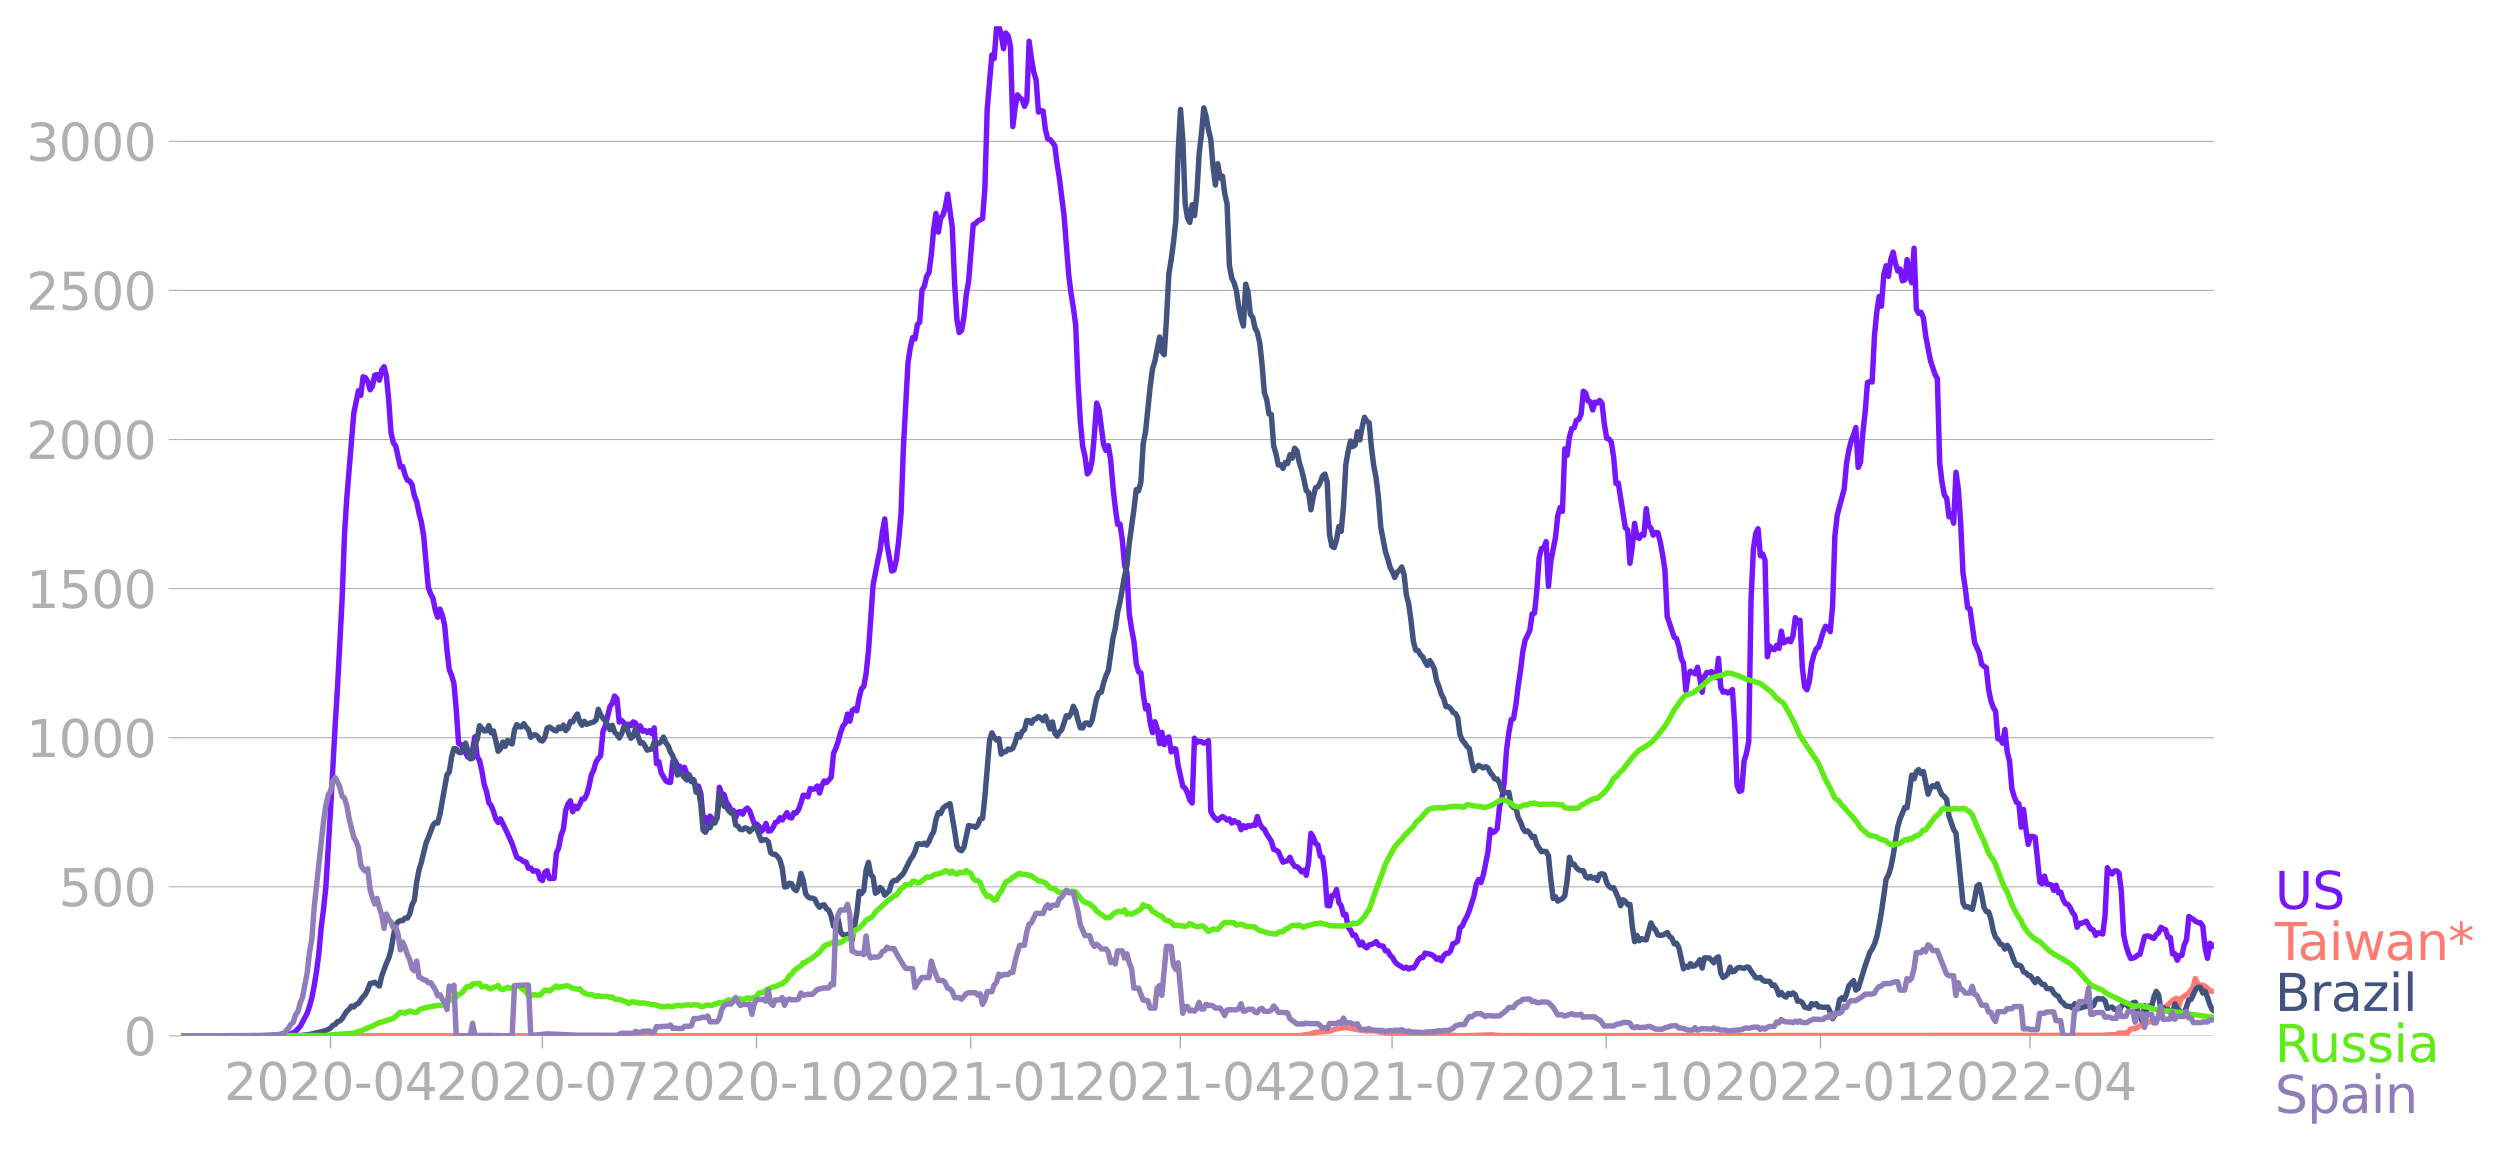 <svg xmlns:xlink="http://www.w3.org/1999/xlink" width="915.175" height="420.896" viewBox="0 0 686.381 315.672" xmlns="http://www.w3.org/2000/svg"><defs><style>*{stroke-linejoin:round;stroke-linecap:butt}</style></defs><g id="figure_1"><path d="M0 315.672h686.38V0H0v315.672z" style="fill:none" id="patch_1"/><g id="axes_1"><path d="M49.83 284.4h558V7.2h-558v277.2z" style="fill:none" id="patch_2"/><g id="matplotlib.axis_1"><g id="xtick_1"><g id="line2d_1"><defs><path id="mbae0cec634" d="M0 0v3.5" style="stroke:#b0b0b0;stroke-width:.4"/></defs><use xlink:href="#mbae0cec634" x="90.737" y="284.4" style="fill:#b0b0b0;stroke:#b0b0b0;stroke-width:.4"/></g><g style="fill:#b0b0b0" transform="matrix(.14 0 0 -.14 61.49 302.038)" id="text_1"><defs><path id="DejaVuSans-32" d="M1228 531h2203V0H469v531q359 372 979 998 621 627 780 809 303 340 423 576 121 236 121 464 0 372-261 606-261 235-680 235-297 0-627-103-329-103-704-313v638q381 153 712 231 332 78 607 78 725 0 1156-363 431-362 431-968 0-288-108-546-107-257-392-607-78-91-497-524-418-433-1181-1211z" transform="scale(.016)"/><path id="DejaVuSans-30" d="M2034 4250q-487 0-733-480-245-479-245-1442 0-959 245-1439 246-480 733-480 491 0 736 480 246 480 246 1439 0 963-246 1442-245 480-736 480zm0 500q785 0 1199-621 414-620 414-1801 0-1178-414-1799Q2819-91 2034-91q-784 0-1198 620-414 621-414 1799 0 1181 414 1801 414 621 1198 621z" transform="scale(.016)"/><path id="DejaVuSans-2d" d="M313 2009h1684v-512H313v512z" transform="scale(.016)"/><path id="DejaVuSans-34" d="M2419 4116 825 1625h1594v2491zm-166 550h794V1625h666v-525h-666V0h-628v1100H313v609l1940 2957z" transform="scale(.016)"/></defs><use xlink:href="#DejaVuSans-32"/><use xlink:href="#DejaVuSans-30" x="63.623"/><use xlink:href="#DejaVuSans-32" x="127.246"/><use xlink:href="#DejaVuSans-30" x="190.869"/><use xlink:href="#DejaVuSans-2d" x="254.492"/><use xlink:href="#DejaVuSans-30" x="290.576"/><use xlink:href="#DejaVuSans-34" x="354.199"/></g></g><g id="xtick_2"><use xlink:href="#mbae0cec634" x="148.902" y="284.4" style="fill:#b0b0b0;stroke:#b0b0b0;stroke-width:.4" id="line2d_2"/><g style="fill:#b0b0b0" transform="matrix(.14 0 0 -.14 119.654 302.038)" id="text_2"><defs><path id="DejaVuSans-37" d="M525 4666h3000v-269L1831 0h-659l1594 4134H525v532z" transform="scale(.016)"/></defs><use xlink:href="#DejaVuSans-32"/><use xlink:href="#DejaVuSans-30" x="63.623"/><use xlink:href="#DejaVuSans-32" x="127.246"/><use xlink:href="#DejaVuSans-30" x="190.869"/><use xlink:href="#DejaVuSans-2d" x="254.492"/><use xlink:href="#DejaVuSans-30" x="290.576"/><use xlink:href="#DejaVuSans-37" x="354.199"/></g></g><g id="xtick_3"><use xlink:href="#mbae0cec634" x="207.706" y="284.4" style="fill:#b0b0b0;stroke:#b0b0b0;stroke-width:.4" id="line2d_3"/><g style="fill:#b0b0b0" transform="matrix(.14 0 0 -.14 178.458 302.038)" id="text_3"><defs><path id="DejaVuSans-31" d="M794 531h1031v3560L703 3866v575l1116 225h631V531h1031V0H794v531z" transform="scale(.016)"/></defs><use xlink:href="#DejaVuSans-32"/><use xlink:href="#DejaVuSans-30" x="63.623"/><use xlink:href="#DejaVuSans-32" x="127.246"/><use xlink:href="#DejaVuSans-30" x="190.869"/><use xlink:href="#DejaVuSans-2d" x="254.492"/><use xlink:href="#DejaVuSans-31" x="290.576"/><use xlink:href="#DejaVuSans-30" x="354.199"/></g></g><g id="xtick_4"><use xlink:href="#mbae0cec634" x="266.51" y="284.4" style="fill:#b0b0b0;stroke:#b0b0b0;stroke-width:.4" id="line2d_4"/><g style="fill:#b0b0b0" transform="matrix(.14 0 0 -.14 237.262 302.038)" id="text_4"><use xlink:href="#DejaVuSans-32"/><use xlink:href="#DejaVuSans-30" x="63.623"/><use xlink:href="#DejaVuSans-32" x="127.246"/><use xlink:href="#DejaVuSans-31" x="190.869"/><use xlink:href="#DejaVuSans-2d" x="254.492"/><use xlink:href="#DejaVuSans-30" x="290.576"/><use xlink:href="#DejaVuSans-31" x="354.199"/></g></g><g id="xtick_5"><use xlink:href="#mbae0cec634" x="324.036" y="284.4" style="fill:#b0b0b0;stroke:#b0b0b0;stroke-width:.4" id="line2d_5"/><g style="fill:#b0b0b0" transform="matrix(.14 0 0 -.14 294.788 302.038)" id="text_5"><use xlink:href="#DejaVuSans-32"/><use xlink:href="#DejaVuSans-30" x="63.623"/><use xlink:href="#DejaVuSans-32" x="127.246"/><use xlink:href="#DejaVuSans-31" x="190.869"/><use xlink:href="#DejaVuSans-2d" x="254.492"/><use xlink:href="#DejaVuSans-30" x="290.576"/><use xlink:href="#DejaVuSans-34" x="354.199"/></g></g><g id="xtick_6"><use xlink:href="#mbae0cec634" x="382.201" y="284.4" style="fill:#b0b0b0;stroke:#b0b0b0;stroke-width:.4" id="line2d_6"/><g style="fill:#b0b0b0" transform="matrix(.14 0 0 -.14 352.953 302.038)" id="text_6"><use xlink:href="#DejaVuSans-32"/><use xlink:href="#DejaVuSans-30" x="63.623"/><use xlink:href="#DejaVuSans-32" x="127.246"/><use xlink:href="#DejaVuSans-31" x="190.869"/><use xlink:href="#DejaVuSans-2d" x="254.492"/><use xlink:href="#DejaVuSans-30" x="290.576"/><use xlink:href="#DejaVuSans-37" x="354.199"/></g></g><g id="xtick_7"><use xlink:href="#mbae0cec634" x="441.005" y="284.4" style="fill:#b0b0b0;stroke:#b0b0b0;stroke-width:.4" id="line2d_7"/><g style="fill:#b0b0b0" transform="matrix(.14 0 0 -.14 411.757 302.038)" id="text_7"><use xlink:href="#DejaVuSans-32"/><use xlink:href="#DejaVuSans-30" x="63.623"/><use xlink:href="#DejaVuSans-32" x="127.246"/><use xlink:href="#DejaVuSans-31" x="190.869"/><use xlink:href="#DejaVuSans-2d" x="254.492"/><use xlink:href="#DejaVuSans-31" x="290.576"/><use xlink:href="#DejaVuSans-30" x="354.199"/></g></g><g id="xtick_8"><use xlink:href="#mbae0cec634" x="499.809" y="284.4" style="fill:#b0b0b0;stroke:#b0b0b0;stroke-width:.4" id="line2d_8"/><g style="fill:#b0b0b0" transform="matrix(.14 0 0 -.14 470.561 302.038)" id="text_8"><use xlink:href="#DejaVuSans-32"/><use xlink:href="#DejaVuSans-30" x="63.623"/><use xlink:href="#DejaVuSans-32" x="127.246"/><use xlink:href="#DejaVuSans-32" x="190.869"/><use xlink:href="#DejaVuSans-2d" x="254.492"/><use xlink:href="#DejaVuSans-30" x="290.576"/><use xlink:href="#DejaVuSans-31" x="354.199"/></g></g><g id="xtick_9"><use xlink:href="#mbae0cec634" x="557.335" y="284.4" style="fill:#b0b0b0;stroke:#b0b0b0;stroke-width:.4" id="line2d_9"/><g style="fill:#b0b0b0" transform="matrix(.14 0 0 -.14 528.087 302.038)" id="text_9"><use xlink:href="#DejaVuSans-32"/><use xlink:href="#DejaVuSans-30" x="63.623"/><use xlink:href="#DejaVuSans-32" x="127.246"/><use xlink:href="#DejaVuSans-32" x="190.869"/><use xlink:href="#DejaVuSans-2d" x="254.492"/><use xlink:href="#DejaVuSans-30" x="290.576"/><use xlink:href="#DejaVuSans-34" x="354.199"/></g></g></g><g id="matplotlib.axis_2"><g id="ytick_1"><path d="M49.83 284.4h558" clip-path="url(#p9e29c22e43)" style="fill:none;stroke:#b0b0b0;stroke-width:.3;stroke-linecap:square" id="line2d_10"/><g id="line2d_11"><defs><path id="m7b1a032279" d="M0 0h-3.5" style="stroke:#b0b0b0;stroke-width:.3"/></defs><use xlink:href="#m7b1a032279" x="49.83" y="284.4" style="fill:#b0b0b0;stroke:#b0b0b0;stroke-width:.3"/></g><use xlink:href="#DejaVuSans-30" style="fill:#b0b0b0" transform="matrix(.14 0 0 -.14 33.922 289.719)" id="text_10"/></g><g id="ytick_2"><path d="M49.83 243.468h558" clip-path="url(#p9e29c22e43)" style="fill:none;stroke:#b0b0b0;stroke-width:.3;stroke-linecap:square" id="line2d_12"/><use xlink:href="#m7b1a032279" x="49.83" y="243.468" style="fill:#b0b0b0;stroke:#b0b0b0;stroke-width:.3" id="line2d_13"/><g style="fill:#b0b0b0" transform="matrix(.14 0 0 -.14 16.108 248.787)" id="text_11"><defs><path id="DejaVuSans-35" d="M691 4666h2478v-532H1269V2991q137 47 274 70 138 23 276 23 781 0 1237-428 457-428 457-1159 0-753-469-1171Q2575-91 1722-91q-294 0-599 50Q819 9 494 109v635q281-153 581-228t634-75q541 0 856 284 316 284 316 772 0 487-316 771-315 285-856 285-253 0-505-56-251-56-513-175v2344z" transform="scale(.016)"/></defs><use xlink:href="#DejaVuSans-35"/><use xlink:href="#DejaVuSans-30" x="63.623"/><use xlink:href="#DejaVuSans-30" x="127.246"/></g></g><g id="ytick_3"><path d="M49.83 202.537h558" clip-path="url(#p9e29c22e43)" style="fill:none;stroke:#b0b0b0;stroke-width:.3;stroke-linecap:square" id="line2d_14"/><use xlink:href="#m7b1a032279" x="49.83" y="202.537" style="fill:#b0b0b0;stroke:#b0b0b0;stroke-width:.3" id="line2d_15"/><g style="fill:#b0b0b0" transform="matrix(.14 0 0 -.14 7.2 207.856)" id="text_12"><use xlink:href="#DejaVuSans-31"/><use xlink:href="#DejaVuSans-30" x="63.623"/><use xlink:href="#DejaVuSans-30" x="127.246"/><use xlink:href="#DejaVuSans-30" x="190.869"/></g></g><g id="ytick_4"><path d="M49.83 161.605h558" clip-path="url(#p9e29c22e43)" style="fill:none;stroke:#b0b0b0;stroke-width:.3;stroke-linecap:square" id="line2d_16"/><use xlink:href="#m7b1a032279" x="49.83" y="161.605" style="fill:#b0b0b0;stroke:#b0b0b0;stroke-width:.3" id="line2d_17"/><g style="fill:#b0b0b0" transform="matrix(.14 0 0 -.14 7.2 166.924)" id="text_13"><use xlink:href="#DejaVuSans-31"/><use xlink:href="#DejaVuSans-35" x="63.623"/><use xlink:href="#DejaVuSans-30" x="127.246"/><use xlink:href="#DejaVuSans-30" x="190.869"/></g></g><g id="ytick_5"><path d="M49.83 120.674h558" clip-path="url(#p9e29c22e43)" style="fill:none;stroke:#b0b0b0;stroke-width:.3;stroke-linecap:square" id="line2d_18"/><use xlink:href="#m7b1a032279" x="49.83" y="120.674" style="fill:#b0b0b0;stroke:#b0b0b0;stroke-width:.3" id="line2d_19"/><g style="fill:#b0b0b0" transform="matrix(.14 0 0 -.14 7.2 125.993)" id="text_14"><use xlink:href="#DejaVuSans-32"/><use xlink:href="#DejaVuSans-30" x="63.623"/><use xlink:href="#DejaVuSans-30" x="127.246"/><use xlink:href="#DejaVuSans-30" x="190.869"/></g></g><g id="ytick_6"><path d="M49.83 79.742h558" clip-path="url(#p9e29c22e43)" style="fill:none;stroke:#b0b0b0;stroke-width:.3;stroke-linecap:square" id="line2d_20"/><use xlink:href="#m7b1a032279" x="49.83" y="79.742" style="fill:#b0b0b0;stroke:#b0b0b0;stroke-width:.3" id="line2d_21"/><g style="fill:#b0b0b0" transform="matrix(.14 0 0 -.14 7.2 85.061)" id="text_15"><use xlink:href="#DejaVuSans-32"/><use xlink:href="#DejaVuSans-35" x="63.623"/><use xlink:href="#DejaVuSans-30" x="127.246"/><use xlink:href="#DejaVuSans-30" x="190.869"/></g></g><g id="ytick_7"><path d="M49.83 38.81h558" clip-path="url(#p9e29c22e43)" style="fill:none;stroke:#b0b0b0;stroke-width:.3;stroke-linecap:square" id="line2d_22"/><use xlink:href="#m7b1a032279" x="49.83" y="38.811" style="fill:#b0b0b0;stroke:#b0b0b0;stroke-width:.3" id="line2d_23"/><g style="fill:#b0b0b0" transform="matrix(.14 0 0 -.14 7.2 44.13)" id="text_16"><defs><path id="DejaVuSans-33" d="M2597 2516q453-97 707-404 255-306 255-756 0-690-475-1069Q2609-91 1734-91q-293 0-604 58T488 141v609q262-153 574-231 313-78 654-78 593 0 904 234t311 681q0 413-289 645-289 233-804 233h-544v519h569q465 0 712 186t247 536q0 359-255 551-254 193-729 193-260 0-557-57-297-56-653-174v562q360 100 674 150t592 50q719 0 1137-327 419-326 419-882 0-388-222-655t-631-370z" transform="scale(.016)"/></defs><use xlink:href="#DejaVuSans-33"/><use xlink:href="#DejaVuSans-30" x="63.623"/><use xlink:href="#DejaVuSans-30" x="127.246"/><use xlink:href="#DejaVuSans-30" x="190.869"/></g></g></g><path d="m49.83 284.4 22.371-.082 3.196-.152 1.278-.012 1.279-.117 1.917-.21 1.279-.667 1.278-1.368 1.917-3.625.64-1.871.639-2.41.639-3.192.64-4.035.638-4.865.64-7.134.639-4.993.639-6.082 1.278-21.038 1.279-23.355.639-10.385 1.278-24.453.64-17.507.638-10.093 1.918-23.296 1.278-6.186.64 1.263.639-5.076.639.246.639 1.029.64 2.28.638-.97.64-3.04.639-.165.639 1.544.64-2.772.638-.923.64 2.514.639 6.713.639 8.923.639 2.76.64.83 1.277 5.8.64-.151.639 2.28.639 1.485.64.258.638.912.64 3.122.639 1.58.639 3.145.64 2.432.638 3.79 1.279 14.209.639 1.766.639 1.204.64 3.228.638 1.976.64-2.222.639 1.65.639 2.724.639 6.806.64 5.438.638 1.544.64 2.222.639 7.25.639 9.205.639.327 1.918 3.45.639.21.639-2.058.64-3.719.638 5.427.64 1.11.639 2.82.639 3.73.639 1.941.64 3.076.638.772.64 1.637.639 2.07.639.935.639-.982 1.918 3.976 1.278 2.819 1.278 3.765 1.279.655.639.55.639.07.64 1.72.638-.07.64.865.639-.082.639.105.639 2.105.64.456.638-2.222.64-.491.639 2.152 1.278-.035.64-6.959.638-1.45.64-3.426.639-1.708.639-5.099.64-1.824.638-.83.64 3.005.639-1.532.639.69.639-1.111.64-1.532.638-.035.64-1.205.639-2.21.639-3.193.639-1.286.64-2.234.638-.982.64-.748.639-6.643.639-1.59 1.278-5.24.64-.924.639-1.988.639.725.639 6.409.64-.421.638.608.64 1.696.639-1.322.639.421.639-1.017.64.304.638 2.105.64-1.333.639 1.473.639-.21.64.538.638-.491.64.83.639-1.579.639 9.8.639-.514.64 3.064 1.277 2.187.64.362.639.047.639-5.707.64-.292.638 1.555.64.012.639 1.029.639-.702.639 1.684.64 1.263.638.97.64-.303.639 1.918.639-.386.64 1.965.638 7.005.64-.363.639 1.778.639-2.152 1.278 1.625.64-1.122.638-8.42.64 1.824.639.152.639 2.117.64.889.638 1.227.64.164.639 1.942.639-1.497.64-.152.638.713.64-1.228.639-.433.639.772 1.278 3.544.64.058.638.573.64 1.439.639-.679.639-1.485.64 2.093.638-.116.64-.82.639-1.438.639-.198.639-1.111.64.631 1.278-2 .639 1.252.639.198.64-1.438.638.059.64-.936.639-1.79.639-2.163.639.105.64.363.638-2.28.64.198.639-.128.639-.76.639 1.93.64-2.13.638-1.192.64.432 1.278-1.438.64-6.56.638-1.427.64-1.895.639-2.374.639-1.778.639-.76.64-2.56.638 1.952.64-2.912.639-.491.639.538.639-3.555.64-2.48.638-.655.64-3.555.639-6.104 1.278-18.186 1.278-6.619.64-3.017.639-4.994.639-3.485.64 7.134 1.277 7.157.64-.28.639-2.877.639-5.345.64-7.344.638-17.928 1.279-23.53.639-4.187.639-2.631.64.386.638-3.918.64-.666.639-8.853.639-.983.64-2.818.638-.97.64-4.913.639-6.934.639-4.386.639 5.122.64-3.789.638-.889.64-2.163.639-3.579 1.278 9.11.64 15.46.638 9.93.64 3.496.639-.573.639-3.683.64-6.093.638-3.731 1.279-15.577.639-.27.639-.724 1.278-.62.64-8.303.639-21.835 1.278-14.805.64.994.638-8.373.64-.515.639 2.292.639 3.871.639-4.292.64.795.638 2.96.64 21.927.639-5.333.639-3.368.64.807.638.48.64 1.87.639-1.426.639-16.431.639 4.865.64 3.613.638 2.082.64 8.865.639-.398.639.129.639 5.098.64 2.55.638.164 1.279 1.625.639 5.04.64 3.977 1.277 10.28 1.279 16.243.639 5.134.64 3.883.638 4.853.64 15.94.639 10.479.639 6.783.639 2.783.64 4.783.638-.76.64-2.853.639-7.029.639-8.818.64 1.825 1.277 9.636.64 1.567.639-1.333.639 3.812.64 7.579.638 5.683.64 4.538.639-.094.639 4.339.639 7.005.64 1.977.638 11.437.64 4.105.639 3.356.639 6.152.639 2.198.64.316.638 5.847.64 4.023.639-.924.639 4.83.64 2.608.638-2.982.64 2 .639 3.988.639-3.064.639 3.368.64-1.66.638-.445.64 4.093.639-.936.639.176.639 4.572 1.278 5.66.64.492.639 1.286.639 2 .64.784.638-17.788.64 1.205.639-.386.639.128.639.41.64-.234.638-.456.64 19.448.639 1.17.639.783.639.514.64-.654.638-.41.64.363.639.585.639-.316.639 1.134.64-.643.638.456.64.117.639 1.895.639-1.088.64.561.638-.584.64.152.639-.304.639.081.639-2.409.64 1.907.638 1.064.64.526.639 1.275 1.278 1.988.64 2.222.638.234.64.409 1.278 2.889.64-.246.638-.117.64-.97.639 1.473.639.982.639.106.64.526.638.9.64-.456.639 1.404.639-3.66.639-7.836.64 1.04.638 1.72.64.42.639 3.076.639.316.64 4.865.638 8.338.64.13.639-2.854.639-.082.639-1.567.64 3.578.638.866.64 2.56.639-.198.639 3.602.639.725.64 1.45.638-.117 1.279 2.772.639-.795.639 1.192.64.375.638-.807.64-.129.639-.269.639-.503.64.912.638.281.64.024.639 1.31.639.034.639 1.182.64.608.638 1.122.64.69 1.917 1.146.64-.28.638.503.64-.363.639.059.639-.83.64-1.264.638-.713.64-.012.639-1.251 1.278.269.64.234.638.42.64.784.639-.374.639.772.639-1.345.64-.667.638-.035.64-.736.639-1.883.639-.222.639-.538.64-3.65.638-.455.64-1.497.639-1.146.639-1.614 1.278-3.976.64-3.275.639-1.24.639.82.639-2.024 1.278-6.327.64-6.222.639.854.639-.292.639-.842.64-6.046.638-2.082.64-4.596.639-8.818.639-4.818.64-3.544.638-.257.64-3.719.639-5.227.639-4.292.639-5.263.64-3.064 1.277-2.631.64-4.573.639-.21.639-6.093.64-9.122.638-2.526.64-.117.639-1.766.639 12.268.64-6.807 1.277-6.514.64-6.08.639-2.223.639 1.03.64-17.157.638 1.778.64-4.994.639-2.327.639-.21.639-2.047.64-.27.638-1.344.64-6.397.639.514.639 2.176.639.198.64 2.257.638-2.151.64.245.639-.713.639.795.64 5.707.638 3.883.64.187.639.9.639 4.117.639 7.204.64-.082 1.917 12.244.639.573.639 9.17.64-4.492.638-6.455.64 3.742.639.386.639-1.1.64.211.638-7.262.64 4.666.639.655.639 1.93.639-.737.64.07.638 2.503.64 3.496.639 4.14.639 12.853 1.917 5.742.64.374.639 2.129.639 3.216.639 1.426.64 7.485.638-4.304.64-1.029 1.278.702.64-1.79.638 3.135.64 3.719.639-4.292.639-1.158.639.105.64-.304.638 1.474.64.163.639-5.262.639 7.952.639 1.31.64-.21.638.432.64-.374.639-.561.639 9.928.64 16.432.638 1.602.64-.293.639-7.999.639-2.14.639-3.204.64-39.06.638-13.765.64-4.292.639-1.357.639 7.403.639-.491.64 1.742.638 26.489.64-2.947.639.83.639.175.64-1.216.638.854.64-4.725.639 3.204.639-.339.639-.62.64.644.638-1.59.64-5.006.639 1.59.639-.9.639 12.91.64 5.392.638.795.64-2.198.639-4.959.639-2.467.639-1.626.64-.456 1.278-4.257.639-1.462.639.28.64 1.182.638-6.911.64-19.355.639-5.707 1.917-7.216.64-7.04.638-3.59.64-2.562.639-1.613.639-2.035.64 10.934.638-1.415.64-8.116.639-5.613.639-8.14.64-.28.638.128.64-12.712.639-6.56.639-4.2.639 2.655.64-8.7.638-2.386.64 2.9.639-4.631.639-2.011.639 3.017.64 2.152.638-.515.64 3.216.639-.257.639-5.579.639 4.585.64 1.766.638-9.461.64 16.758.639 1.123.639-.304.64 1.508.638 4.994 1.279 6.654 1.278 3.906.64 1.135.638 23.097.64 5.391.639 3.485.639.83.639 5.134.64-.807.638 2.573.64-13.963.639 4.55.639 9.168.64 13.87.638 4.28.64 5.321.639.292 1.278 9.263 1.278 2.83.64 3.099.639.585.639.362.639 5.918.64 3.24.638 1.742.64 1.099.639 7.566h.639l.64 1.193.638-3.742.64 6.14.639 2.526.639 7.555.639 2.198.64 1.52.638.421.64 6.433.639-4.877.639 5.391.639 4.21.64-2.187.638-.011.64.269 1.278 12.29.639.469.64-2.129.638 2.164 1.279.257.639 1.509.64-1.427.638 2.081.64-.163.639 2.035.639 1.11.639.2.64.841.638 1.369.64.807.639 3.274.639-1.087.639-.012 1.278-.561.64 1.286.639.889.639.234.64 1.473.638-.702.64.094.639.234.639-4.888.639-13.31.64 1.112.638.608.64-.819.639-.035.639.585.639 5.076.64 11.917.638 2.947.64 2.023.639 1.473.639-.082.639-.269.64-.526.638-.234 1.279-4.865.639-.175.64.047.638.397.64.222.639-1.087.639-.445.639-1.508.64.456.638.21.64 2.105h.639l.639 4.526.639-.07.64 1.813.638-1.275.64-.058.639-2.866.639-1.438.64-6.374.638.48.64.327.639.573.639.281.639.082.64.994.638 6.023.64 2.713.639-4.128.639.912.639-.491h0" clip-path="url(#p9e29c22e43)" style="fill:none;stroke:#7516fd;stroke-width:1.5;stroke-linecap:square" id="line2d_24"/><path d="m49.83 284.4 306.804-.058 3.196-.457 1.278-.444 3.835-.316.64-.187.639-.304 3.196-.55 3.835.726 1.278.105.64.175 1.917-.105 1.917.42.64.024.639.2.639-.024.639.222 1.917-.164 1.279.105 1.278-.152 1.279.152 1.278.024h.64l1.277.164.64-.035 1.278.152 4.474.07 4.474.245 8.31-.28 1.278.152 1.918.082 1.278-.036 7.03.024 155.96-.07 1.278-.129 2.557-.058.639-.41 2.557-.105.639-.947.639-.222.639.07 1.278-.69 1.279-1.065.639.258.64-.398 1.277-.175 1.279-.936.639-.9.64-1.217 2.556-2.56.639-.469.64-.187.638 1.907.64-1.953 1.278-.89.64-.432 1.277-1.614.64-2.467.639 1.321.639.491.64.012.638.187.64.503.639.69.639.35.639-.104h0" clip-path="url(#p9e29c22e43)" style="fill:none;stroke:#fe7b74;stroke-width:1.5;stroke-linecap:square" id="line2d_25"/><path d="m49.83 284.4 32.598-.07 2.557-.328 3.196-.725 1.278-.339 1.278-.655.64-.772.639-.233.639-.784.639-.187.64-.643 1.277-2.035.64-.55.639-.842.639.222.64-.678.638-.316 1.279-1.79.639-.666.639-1.286.64-1.708.638-.105.64-.234 1.278 1.041.64-2.771 1.277-3.462.64-1.415.639-2.246.639-3.812.64-3.1.638-.794.64-.386.639.046.639-.713.639.012.64-1.064.638-2.573.64-1.275.639-4.923.639-3.392.64-2.07 1.277-5.274.64-1.509 1.278-3.426.64-.714.638.129.64-2.398 1.917-10.864.64-.795.638-4.047.64-2.362.639.094.639.888.639.176 1.278-2.655 1.279 4.316.639-.164.64-3.637.638-1.556.64-3.742 1.278 1.45.639-.058.64-1.427.638 2.011.64-.514 1.278 5.555.639-.655.64-1.848.638 1.158.64-1.626.639.62.639.34.64-3.848.638-1.462.64.596.639.024.639-.866.639.948.64.69.638 2.093.64-.573.639-.129.639.468.639 1.04.64.211.638-.923.64-2.573.639-.34 1.278.854.64.2.638-1.018.64.432.639-.994.639 1.497.64-.69.638-1.754.64.07.639-1.251.639-.9.639 2.046.64 1.03.638-1.065.64.783 1.278-.456.639-.163.64-.492.638-2.982.64 1.485.639.971.639.69 1.278 2.433.64-1.193.639 1.848.639.666.639.97.64-1.169.638-1.953.64-.28.639 2.128.639 1.333.639-.526.64-2.187 1.278 4.046.639-.187.639.913.64 1.216.638-.21.64-.083.639-1.847.639.245.639.059.64-.515.638-1.228.64 1.544.639.854.639 1.742.639.983.64 2.947.638 2.362.64-.807.639.631.639.89.639.62.64-1.463.638 1.38h.64l.639 3.427.639-.667.64 3.824.638 7.31.64.55.639-1.252.639.012.639-1.907.64.62.638-1.614.64-6.514.639 2.28.639 1.229.639.234.64 1.005.638.632.64-.094.639 3.368.639.351.64.866.638.07.64-.48.639.14.639.878 1.278-1.333.64.257.638 1.965.64 1.567.639-.223.639-.023.64.561.638 3.006.64.444h.639l.639.632.639.935.64 2.328.638 5.052.64-.082.639-.924.639.129.64 1.391.638.503.64-1.543.639-3.158.639 1.883.639 3.614.64.935.638.328.64.023.639.28.639 1.427.639.784.64-.538.638-.117.64 1.111.639.35.639 1.603.64 2.783.638-1.333.64-.608.639 3.532.639.748.639.152.64-.245.638 1.052.64.515 1.278-7.426.639-5.918.64.585.638-.83.64-5.614.639-2.105.639 3.31.64.736.638 4.41.64-.445.639-1.146.639.596.639 1.532 1.278-1.24.64-2.186.639-.643.639.046 1.917-1.93 1.279-2.596.639-1.25.639-.866.64-1.322.638-2.035.64-.093.639.199.639-.351.64.526.638-1.03.64-1.59.639-1.029.639-3.415.639-1.824.64.21.638-1.45.64-.56 1.278-.69 1.278 7.437.64 4.245.639.96.639.268.639-.959 1.278-5.94.64.151.639.035.639.304.639-.69.64-1.602.638-.164.64-5.87 1.278-15.53.639-2.094.64 1.24.638.736.64-.386.639 4.257.639-.631.639-.059.64-.713.638.175.64-.41.639-1.531.639-2.257.64.748.638-1.532.64-.514.639-2.503.639.058.639.69.64-1.064.638-.187.64-.55.639.316.639.784.639-1.24 1.278 3.497.64-1.918.639 2.982.639.924.64-1.146.638-.632 1.279-3.836.639.363.639-1.03.64-1.917.638 1.286.64 2.608.639 2.012.639.035.639-1.298.64-.07.638.55.64-1.17 1.278-6.128.64-1.59.638-.141.64-2.585.639-1.953.639-1.368 1.278-8.935.64-2.725.638-4.338.64-2.784 1.278-7.239.64-2.69.638-6.233 1.279-9.297.639-5.45.639.328.64-2.48.638-10.513.64-3.275 1.278-12.431.64-4.818.638-2.07 1.279-6.62.639 4.023.639.819.64-9.987.638-12.174.64-3.918.639-4.795.639-5.941.639-18.805.64-11.707.638 8.292.64 17.542.639 3.976.639 1.182.64-4.83.638 2.97.64-5.765.639-11.122.639-5.485.639-7.192.64 2.35.638 3.637.64 2.643.639 7.684.639 4.853.639-5.835.64 3.917.638-.526.64 4.795.639 2.9.639 16.84.639 3.45.64 1.299.638 2.198.64 4.397.639 3.111.639 2.164.64-11.473.638 2.117.64 6.151.639.796.639 2.982.639 1.193.64 2.818.638 5.8.64 7.895.639 1.847.639 4.023.639.164.64 8.584.638 2.222.64 3.029.639-.012.639.948.64-1.626.638.304.64-2.41.639.948.639-2.736.639.713.64 3.216.638 2.012.64 2.607.639 3.123.639.433.639 4.794.64-3.508.638-2.514.64-.281.639-1.216.639-1.754.64-.527.638 2.187.64 14.443.639 3.17.639.385.639-2.14.64-3.672.638 1.357.64-6.912.639-11.53.639-3.556.639-2.807.64 1.509.638-.433.64-3.625.639 2.233.639-3.496.639-2.702.64 1.041.638.456.64 6.806.639 5.111.639 3.228.64 5.473.638 8.046 1.279 6.748.639 1.93.639 2.35.64 1.24.638 1.543.64-1.391.639-.585.639-.877.639 2.093.64 5.602.638 2.397.64 4.725.639 5.59.639 2.41.64.081.638 1.17.64.573.639 1.38.639.97.639-1.321.64.982.638 1.333.64 3.275.639 1.59.639 2.082.639 1.146.64 2.222.638.023.64.503.639 1.053.639.316.639 1.052.64 4.748.638 1.544.64.748.639.948.639.608.64 3.52.638 2.514.64-.865.639-.585 1.278.725.64-.362.638.315.64 1.287.639.783.639 1.018h.639l.64 1.1.638 2.034.64.643 1.278-.105.64 3.52.638.655.64-.035.639 2.748.639 1.205.639 1.777.64.89.638-.211.64.643.639 1.158.639-.258.639 2.222 1.278 1.953.64-.105.639.082.639 1.146.64 6.479.638 5.24.64-.492.639 1.216 1.278-.69.64-.748.638-4.105.64-6.456.639 1.883.639-.023.639.97.64.597.638.222.64.059.639 1.59.639.398.639-.491.64.538.638-.211.64.83.639-1.684.639-.187.64.246.638 2.222.64 1.006.639.467.639-.117 1.278 2.854.64 2.105.638-1.637.64.444.639.877.639-.035.64 5.953.638 4.257.64-1.684.639 1.438.639-.573.64.269.638.058 1.279-4.642.639 1.24.639.7.64 1.346.638.105.64-.058.639-.281.639-.421.639 1.088.64.456.638 1.567.64-.164.639 1.216 1.278 5.8.64-.713.638.304.64-1.017.639.737.639-.199.64-.655.638-.924.64 2.269.639-2.795 1.278.012.64.584.638.76.64-1.262.639-.375.639 4.48.639 1.169.64-.363.638-.655.64-1.777.639 1.24.639-.188.64-.783.638-.234 1.279.28.639-.362.639.035.64 1.076 1.277 1.778.64.105.639-.164.639.76.64.328.638-.047.64.07.639 1.088.639-.129.64 1.018.638 1.73.64-.678.639.9.639.351.639-.994.64.316.638-.444.64.49.639 1.778.639-.035.639.41.64 1.251 1.278.316.639-1.287.639.34.639-.328.64.912.638-.023.64.14 1.278-.082.64 1.369.638 1.8 1.279-1.929.639-3.275.639-.502.64.467.638-1.567.64-2.21 1.278-1.403.639 2.572.64-.42 1.917-6.246 1.278-3.648.64-.994.638-1.345.64-1.965.639-3.11.639-3.766 1.278-8.947.64-1.181.639-2.023.639-3.205 1.278-7.999.64-2.152 1.278-3.145.639.081 1.278-8.923.64.971.639-1.93.639-.573.639 1.076.64-.538 1.277 6.198.64-1.672.639-.643.639.28.64-.818.638 1.778.64 1.263.639.48.639.83.639 4.572 1.278 3.637.64 1.018 1.917 19.144.64 1.11.638-.07 1.279.702.639-2.806.64-3.52.638-.503.64 2.748.639 3.543.639 1.135.639.14.64 1.93.638 3.274.64 1.766.639.678.639 1.17.64.222.638 1.146.64-1.04.639.841 1.278 3.485.64 1.17.638-.082.64.374.639 1.509.639.234.639.713.64.14 1.278 1.86.639-1.076 1.278 1.544.64.058.638 1.1 1.279.105.639 1.134.64.597.638.362.64 1.275.639.444.639.784.639.187.64-.012.638.468.64-1.17.639.55.639.702 1.278-.421.64-.105.639-.223.639.246.639-.257.64-1.567.638-.398.64.234.639-.152.639.608.639 2.082.64-.27.638-.116.64.608.639.035.639.398.639-1.24.64-.725.638.152.64.666.639-.666.639-.386.639-.164.64 2.316 1.278 2.923.639-4.303.639 1.1.64-1.03.638.34.64-2.784.639-1.544.639.947.639 4.292.64-.865.638.842.64-.304.639.912.639.082.639-2.456.64 1.146 1.278 1.567.639-.082 1.278-3.754.64-.163 1.278-2.842.639-.421h.639l.64 1.555.638-.468.64 1.673.639 1.988.639 1.333.639.421h0" clip-path="url(#p9e29c22e43)" style="fill:none;stroke:#42537f;stroke-width:1.5;stroke-linecap:square" id="line2d_26"/><path d="m49.83 284.4 39.629-.094 1.917-.222 5.753-.42 1.278-.445.64-.129 3.835-1.696 1.278-.678.64-.093 3.195-1.03 1.917-1.672 1.279.246 1.278-.597 1.279.375.639-.024.639-.596.64-.351 1.277-.351 3.196-.596.64.035.639-.094 1.917-1.286.64-.234.639-.69.639-.012.639-.69.639-.304.64-.55.638-.959.64-.49.639.175.639-.749 1.917-.21.64 1.029.639-.187.639.047.64.514.638.129.64-.456.639-.047.639-.456.639.97.64.176 1.278-.62.639.257.639-.117.64.024.638-.55.64.117 1.278 1.03.639.467.64 1.064.638.059.64-.316 1.278.117.639-.012 1.278-1.368h.64l.639.245 1.278-.877.64-.514.638.503.64-.34.639.024.639-.246.64.047 1.277.632 1.279.292.639-.14.64.771.638.41 1.279.48.639-.106.639.234.64.386.638-.28.64.21 1.917.023.64.222.638-.093.64.596 1.917.21.64.34.638.164.64.49.639-.397.639-.07 1.918.386.639-.094 1.917.281.64.187.639.012 1.278.327.64.28 1.277-.081.64-.129.639.129.639.012 1.278-.363 1.279.164.639-.21 1.278-.06.64.071.639-.129 1.278.106.64.386.638.011.64-.304.639-.152.639.2.639-.095.64-.35.638-.07.64-.34.639.129.639-.187 1.278-.643.64.14.639-.175.639-.059.639-.175.64-.047.638.304 1.279-.526.639.128.639-.023 1.278-.561.64-.924 1.278-.152.639-.644 1.278-.573 1.918-.62.639-.385.64-.094.638-.655.64-.456.639-1.134.639-.374.64-.971 1.277-.994.64-.328.639-.912.639-.058.64-.597.638-.199 2.557-2.058 1.278-1.672.64-.363.639-.128 1.278-.597.64-.491.638.819.64-.21.639-.363.639-.503.64-.187.638-.07.64-.492.639-1.637 1.278-.655.64-.783.638-.527.64-.959 1.278-.584.64-.632.638-.959 2.557-2.327.64-.678 1.277-.83.64-.644.639-.117 1.278-1.848.64-.327.639-.819 1.278.082.639-.97.64.081.638.398.64-.07 1.917-1.556.64.059.638-.14.64-.445.639-.292.639-.012 1.278-.444.64-.456.639.152.639.56.639-.584.64.597.638.234.64-.503 1.278.058.64-.573.638.526.64.281.639 1.368.639.538.639.07.64.527.638 1.8 1.279 2.059.639-.222 1.278 1.193.64-.188.639-1.45.639-.725 1.278-2.608 1.278-.69.64-.631.639-.316.639-.503.64-.28.638.385.64-.128 1.917.456 1.278.924.64.48.639.058 1.278.48 1.278 1.39 1.279.211.639.62.64.34.638.081.64-.128.639-.398.639.222 1.278-.047.64.152 1.917 2.456.639.41 1.278.42.64.656.639.444.639.947 1.278.866 1.279.912.639.047.639-.258.64-.76 1.277-.748.64-.024.639.106.639-.538.64 1.204.638-.175.64.187.639-.28 1.278-.75.64-.338.638-1.252.64.445h.639l.639.456.64.959.638.257.64.526 1.278.527.639.76.64.444.638.047.64.42.639.761.639.175.639-.105 1.918.28.639-.221.639-.538.64.257.638.386.64.199.639-.047.639-.21.639.198 1.278 1.38 1.279-.678 1.278.082.64-.585.638-.807.64-.491 2.556.07.64.667 1.278-.258.639.14.64.422 2.556.187.639.643.64.328 1.277.35.64.27 2.556.397.64-.48.639-.21.639.035.64-.678.638-.246 1.279-.818.639-.059.639.187.64-.245.638.386.64.245.639-.339 2.556-.69.64.047.639-.222 1.278.35.64.094.638.304 2.557.105.64-.07.638.129.64-.234 1.278-.105.64-.48 1.278.035.639-.397 1.278-1.462.64-1.076.638-.795 1.918-5.438 1.917-5.134.64-1.942 2.556-4.713 1.279-1.567.639-.48.639-.97 2.557-2.55.639-1.04.64-.679.638-.479 1.918-2.257.639-.421 1.278-.292 1.918-.047.639.058 1.918-.386.639.047.639-.14 1.278.082.64.175.639-.058.639-.62h.639l1.278.327 1.918.187.639.223.64-.024 1.277-.374 1.279-.632 1.278-.842.64-.187.639.059.639.234 1.278.62.64.63.638.282.64.128.639-.082.639-.362.64-.152.638.023.64-.374 1.278-.152 1.278.398 1.918-.07h2.556l.64.14 1.278.047.64.748 1.277.199 1.918-.035.64-.082.638-.643 1.279-.69.639-.328.639-.456.64-.304.638-.175.64-.035 1.278-1.065.64-.55 1.277-1.543.64-1.017.639-1.252.639-.433 1.278-1.461.64-.538 1.278-1.731 1.917-2.327 1.279-1.322 1.278-.666 1.918-1.357.639-.538 1.278-1.485 1.918-2.48.639-.994 1.917-3.438 1.918-2.748.639-.772.64-.596 1.917-.573 2.556-1.977.64-.514 1.278-1.263 1.917-.784 1.918-.48 1.278-.55 1.279.223 1.917.678 1.918.842 3.835 1.17 3.196 2.444 1.278 1.579 1.918 1.368 1.917 3.415 1.278 2.514 1.279 2.924 5.113 7.637 1.918 4.49 1.278 2.28 1.278 2.773 1.279.982.639 1.006.64.49.638.878 1.918 2.047 1.278 1.672.64 1.11 2.556 2.153.64.058 1.278.257.639.515 1.278.421.64.152.638.69.64.35.639.2.639-.293 1.278-.14 1.279-1.053.639.14.639-.444.64.082 1.278-.9.639-.152.639-.515.64-.842.638-.058 2.557-3.497 1.278-1.088.64-1.052.639-.41.639.305 1.278.081.64-.245 1.917.164.64-.21.638.116.64.515.639.315.639.749 1.917 4.55 1.279 2.595 1.278 3.31.64 1.076.638.807.64 1.204 1.917 5.158.64 1.426.638 1.006 1.279 3.368.639 1.439 1.278 2.257.64.865.639 1.544 1.278 1.778 1.278 1.333.64.374.639.573.639.21 2.557 2.491 1.278.913 1.278.725.64.386.639.245.639.538 1.278.702 1.918 1.672 2.556 2.9 1.279 1.357 1.917.936 1.279.49.639.586 1.278.713 1.918.889 1.917.97 2.557 1.135.639.152 1.278-.187 1.279.269.639.07 2.557.737 1.278.222.64.21 1.277-.023 1.279.105 3.196.433 1.278.246 7.031.994h0" clip-path="url(#p9e29c22e43)" style="fill:none;stroke:#5feb16;stroke-width:1.5;stroke-linecap:square" id="line2d_27"/><path d="m49.83 284.4 24.289-.058 2.556-.34.64-.21h.639l.639-.889.64-.667.638-1.017.64-.491.639-2.152.639-.83.639-2.41.64-1.578 1.277-6.701.64-5.684.639-3.578.639-8.76 2.557-23.471.639-4.374.639-2.935.64-.983.638-2.842.64-.9.639 1.111.639 1.485.64 2.491.638.515.64 2.058.639 3.579 1.278 5.145.64 1.065.638 1.789.64 4.724.639 1.111.639.562.639-.62.64 5.66.638 2.257.64 1.731.639-1.52.639 2.538.64 1.953.638 3.742.64-3.941.639 1.427.639.795.639 1.508.64-.21.638 2.011.64 4.292.639-2.093.639 1.45.639 1.953.64 1.357.638 2.444.64.643.639-2.678.639 4.42.64.246.638.48.64.105.639.702.639-.047 1.278 1.941.64 1.673.638-.27.64 1.252.639.865.639 1.93.64-6.432.638.631.64-.865.639 13.905h3.835l.639-3.427.64 3.31 4.473.012 5.753.105.64-13.788 1.277-.094 2.557-.081.64 13.694 1.278.035 1.278-.117 1.918-.199 8.309.375 2.556-.012 7.67.035h.64l1.278-.573 1.918.047h1.278l.64-.538.638.245.64.035.639-.292 1.278-.105h.64l.638.514.64-.222.639-1.508.639.116.64-.152 1.917-.058.639-.327.639.935.64-.105.638.117h1.279l.639-.573.639-.07.64.058.638-.175.64-1.977h1.278l1.278-.41.64.094.639-.362.639 1.59 1.917-.035.64-.912.639-2.397.639-1.064.639-.492h1.278l.64-.783.639-.994.639 1.274.64.913.638-.281h1.279l.639-.129.639 2.819.64-2.924.638-1.146 1.918.012.639.467.64-3.052.638 3.555.64.655.639-1.497h1.278l.64-.655.638 2.117.64-1.555.639-.164.639.222h1.278l.64-.257.639-1.614.639.62 1.278-.28h1.278l1.279-1.299 1.917-.444h1.279l.639-1.17.64.34.638-17.016.64-2.28.639-1.264h1.278l.64-1.555.638 2.783.64 10.093.639.14.639.456h1.278l.64.327.639-5.087.639 4.783.639 1.217.64-.234h1.277l.64-.328.639-1.193.639-.21.64-.994.638.398h1.279l1.278 2.409 1.278 2.093.64.936 1.917.081.64 5.17.638-1.17 1.279-1.602 1.917.058.64-4.537.639 2.081 1.278 3.216h1.278l.64.644.639 1.497.639.198.639.644.64 1.742h1.278l.639.421 1.278-1.508.64-.258h1.917l.639.667.64-.374.638 2.888.64-1.134.639-2.327h1.278l.64-1.872.638-.654.64-2.281.639.515.639-.421h1.278l.64-.632.639.047.639-3.146.639-2.374.64-1.93h1.277l.64-3.648.639-2.129.639-.386 1.278-2.62 1.918.06.639-1.615.64-.795.638.97.64-.83h1.278l.64-1.719.638-.491 1.279-1.86.639.632h1.278l1.278 5.18.64 3.58 1.278 3.017h1.278l.64 1.953.639 1.017.639-.608.64.503.638.795h1.279l.639.795.639 2.936.64-.667.638 1.064.64-3.602h1.278l.639 1.977.64-1.158.638 2.48.64 1.52.639 5.426h1.278l1.278 3.298 1.279.152.639 2.023h1.278l.64-5.461.639-.702.639 2.666 1.278-13.437h1.278l.64 5.193.639 1.11.639-1.8 1.278 13.846.64-1.836h.639l.639 1.216.64-.257.638.327.64-.701.639-1.743.639 1.836h.639l.64-1.31.638.328.64-.059.639.188.639.584h1.278l.64.89.639 1.169.639-1.532.639-.07 1.917.046.64-.304.639-1.368.639 2.035.64-.059.638-.48h1.279l.639.82.639.128.64-.924.638-.269.64.819h1.278l.639-.304.64-1.158.638.69.64 1.017 1.278.094h.64l.638.117.64 1.579 1.917 1.415 1.917.023.64-.234.639.14 2.557.024.639.503.639.702.64-.14.638.385.64-1.508 1.278-.012.639.093.64-.502.638.502.64-1.555.639 1.286 1.278.012.64.28.638.13.64-.153.639 1.334.639.21h1.278l.64-.245.639.374 1.917.152h1.278l.64.316 1.278-.316.64.117.638-.176h1.279l.639-.152 1.278.597.64-.234.639.257 1.917.07 1.278.14 1.279-.222 1.917-.07 1.279-.28.639.152.639-.176h1.278l1.279-.585.639-.643 1.278-.41h1.279l.639-1.286.639-.877.64.024 1.277-.842h1.279l1.278.772.64-.258h.638l.64.14 1.917-.07 1.918-1.485.639-.807h1.278l.64-.888.639-.538.639-.223.639-.584 1.278-.082h.64l.639.643.639-.047.639.363.64.035.638-.187h1.279l.639.152 1.278 1.251 1.279 2.105h1.278l.64.351 1.917-.655.639.328h1.278l.64-.176.639.854.639-.14 2.556.011.64.573.639.257.639.737.64.96 1.917-.048.639.059.639-.398.64-.21.638-.059.64-.339h1.278l.639.176.64 1.099.638.175.64-.292.639.234 1.917-.082.64-.246.639.129 1.278.643 1.917.024.64-.363 1.278-.386.64-.187h1.278l.639.632.639-.036 1.278.351.64.223h1.278l.639-.632.64.643 1.277-.41 2.557.141.64-.339.638.34.64.01.639.235h1.278l.64.245 3.834-.339.64-.362.639-.117.639.117 1.278-.328h1.279l.639.62.639-.398.64.328.638-.491.64-.258 1.278-.011.64-1.205.638.234.64-.9.639.42.639.211 1.278.012.64.21.638-.42.64.315.639-.398.639.48h1.278l.64-.41 1.278-.56 1.278.093h1.279l.639-.562.639-.023.64-.819.638.866.64-1.135h1.278l.639-.397.64-1.532.638.269.64-1.31.639-.491h1.278l1.918-1.216.639-.585 1.917-.035.64-.222.639-1.147.639-.643.639-.163.64-.667 1.917-.07.639-.304 1.278-.187.64 2.327h1.278l.639-3.17.639.55.64-.678.638-2.456.64-4.55h1.278l.64-.83.638.597.64-1.895.639.386.639 1.181h1.278l2.557 6.444.639.468h1.278l.64 5.426.639-3.508.639 1.72.64.28.638.865h1.279l.639-1.883.639 2.199.64.246 1.277 2.724h1.279l.639 1.883.64.047.638 1.555.64.994.639-2.678h1.917l.64-.807h1.278l.639-.608h1.917l.64 6.128h1.278l.64.187h1.917l.639-4.444h1.278l.64-.397h1.917l.64 2.409h1.277l.64 4.175h2.556l.64-7.216h.639l.639-2.187h1.917l.64-3.73.639 7.215h.639l.64-.49h1.917l.639 1.25h1.278l.64.328h1.278l.639-2.97.639 2.479h1.278l.64-1.403h1.278l.639 2.97.64-2.316h1.278l.639 3.754.639-3.625h1.278l.64 2.374h.639l.639-1.848.639-2.76.64 3.626 1.917-.059.639-1.777.639 1.847.64-.795h1.917l.639-1.368.64 1.778h.638l.64 1.286h1.917l.64-.164h1.277l.64-.573h1.278" clip-path="url(#p9e29c22e43)" style="fill:none;stroke:#907eba;stroke-width:1.5;stroke-linecap:square" id="line2d_28"/><g style="fill:#7516fd" transform="matrix(.14 0 0 -.14 624.57 249.56)" id="text_17"><defs><path id="DejaVuSans-55" d="M556 4666h635V1831q0-750 271-1080 272-329 882-329 606 0 878 329 272 330 272 1080v2835h634V1753q0-912-452-1378Q3225-91 2344-91q-885 0-1337 466-451 466-451 1378v2913z" transform="scale(.016)"/><path id="DejaVuSans-53" d="M3425 4513v-616q-359 172-678 256-319 85-616 85-515 0-795-200t-280-569q0-310 186-468 186-157 705-254l381-78q706-135 1042-474t336-907q0-679-455-1029Q2797-91 1919-91q-331 0-705 75-373 75-773 222v650q384-215 753-325 369-109 725-109 540 0 834 212 294 213 294 607 0 343-211 537t-692 291l-385 75q-706 140-1022 440-315 300-315 835 0 619 436 975t1201 356q329 0 669-60 341-59 697-177z" transform="scale(.016)"/></defs><use xlink:href="#DejaVuSans-55"/><use xlink:href="#DejaVuSans-53" x="73.193"/></g><g style="fill:#fe7b74" transform="matrix(.14 0 0 -.14 624.57 263.56)" id="text_18"><defs><path id="DejaVuSans-54" d="M-19 4666h3947v-532H2272V0h-634v4134H-19v532z" transform="scale(.016)"/><path id="DejaVuSans-61" d="M2194 1759q-697 0-966-159t-269-544q0-306 202-486 202-179 548-179 479 0 768 339t289 901v128h-572zm1147 238V0h-575v531q-197-318-491-470T1556-91q-537 0-855 302-317 302-317 808 0 590 395 890 396 300 1180 300h807v57q0 397-261 614t-733 217q-300 0-585-72-284-72-546-216v532q315 122 612 182 297 61 578 61 760 0 1135-394 375-393 375-1193z" transform="scale(.016)"/><path id="DejaVuSans-69" d="M603 3500h575V0H603v3500zm0 1363h575v-729H603v729z" transform="scale(.016)"/><path id="DejaVuSans-77" d="M269 3500h575l719-2731 715 2731h678l719-2731 716 2731h575L4050 0h-678l-753 2869L1863 0h-679L269 3500z" transform="scale(.016)"/><path id="DejaVuSans-6e" d="M3513 2113V0h-575v2094q0 497-194 743-194 247-581 247-466 0-735-297-269-296-269-809V0H581v3500h578v-544q207 316 486 472 280 156 646 156 603 0 912-373 310-373 310-1098z" transform="scale(.016)"/><path id="DejaVuSans-2a" d="m3009 3897-1121-606 1121-610-181-306-1050 634V1831h-356v1178L372 2375l-181 306 1122 610-1122 606 181 309 1050-634v1178h356V3572l1050 634 181-309z" transform="scale(.016)"/></defs><use xlink:href="#DejaVuSans-54"/><use xlink:href="#DejaVuSans-61" x="44.584"/><use xlink:href="#DejaVuSans-69" x="105.863"/><use xlink:href="#DejaVuSans-77" x="133.646"/><use xlink:href="#DejaVuSans-61" x="215.434"/><use xlink:href="#DejaVuSans-6e" x="276.713"/><use xlink:href="#DejaVuSans-2a" x="340.092"/></g><g style="fill:#42537f" transform="matrix(.14 0 0 -.14 624.57 277.56)" id="text_19"><defs><path id="DejaVuSans-42" d="M1259 2228V519h1013q509 0 754 211 246 211 246 645 0 438-246 645-245 208-754 208H1259zm0 1919V2741h935q462 0 688 173 227 174 227 530 0 353-227 528-226 175-688 175h-935zm-631 519h1613q722 0 1112-300 391-300 391-853 0-429-200-682t-588-315q466-100 724-418 258-317 258-792 0-625-425-966Q3088 0 2303 0H628v4666z" transform="scale(.016)"/><path id="DejaVuSans-72" d="M2631 2963q-97 56-211 82-114 27-251 27-488 0-749-317t-261-911V0H581v3500h578v-544q182 319 472 473 291 155 707 155 59 0 131-8 72-7 159-23l3-590z" transform="scale(.016)"/><path id="DejaVuSans-7a" d="M353 3500h2731v-525L922 459h2162V0H275v525l2163 2516H353v459z" transform="scale(.016)"/><path id="DejaVuSans-6c" d="M603 4863h575V0H603v4863z" transform="scale(.016)"/></defs><use xlink:href="#DejaVuSans-42"/><use xlink:href="#DejaVuSans-72" x="68.604"/><use xlink:href="#DejaVuSans-61" x="109.717"/><use xlink:href="#DejaVuSans-7a" x="170.996"/><use xlink:href="#DejaVuSans-69" x="223.486"/><use xlink:href="#DejaVuSans-6c" x="251.27"/></g><g style="fill:#5feb16" transform="matrix(.14 0 0 -.14 624.57 291.56)" id="text_20"><defs><path id="DejaVuSans-52" d="M2841 2188q203-69 395-294t386-619L4263 0h-679l-596 1197q-232 469-449 622t-592 153h-688V0H628v4666h1425q800 0 1194-335 394-334 394-1009 0-441-205-732-205-290-595-402zM1259 4147V2491h794q456 0 689 211t233 620q0 409-233 617t-689 208h-794z" transform="scale(.016)"/><path id="DejaVuSans-75" d="M544 1381v2119h575V1403q0-497 193-746 194-248 582-248 465 0 735 297 271 297 271 810v1984h575V0h-575v538q-209-319-486-474-276-155-642-155-603 0-916 375-312 375-312 1097zm1447 2203z" transform="scale(.016)"/><path id="DejaVuSans-73" d="M2834 3397v-544q-243 125-506 187-262 63-544 63-428 0-642-131t-214-394q0-200 153-314t616-217l197-44q612-131 870-370t258-667q0-488-386-773Q2250-91 1575-91q-281 0-586 55T347 128v594q319-166 628-249 309-82 613-82 406 0 624 139 219 139 219 392 0 234-158 359-157 125-692 241l-200 47q-534 112-772 345-237 233-237 639 0 494 350 762 350 269 994 269 318 0 599-47 282-46 519-140z" transform="scale(.016)"/></defs><use xlink:href="#DejaVuSans-52"/><use xlink:href="#DejaVuSans-75" x="64.982"/><use xlink:href="#DejaVuSans-73" x="128.361"/><use xlink:href="#DejaVuSans-73" x="180.461"/><use xlink:href="#DejaVuSans-69" x="232.561"/><use xlink:href="#DejaVuSans-61" x="260.344"/></g><g style="fill:#907eba" transform="matrix(.14 0 0 -.14 624.57 305.56)" id="text_21"><defs><path id="DejaVuSans-70" d="M1159 525v-1856H581v4831h578v-531q182 312 458 463 277 152 661 152 638 0 1036-506 399-506 399-1331T3314 415Q2916-91 2278-91q-384 0-661 152-276 152-458 464zm1957 1222q0 634-261 995t-717 361q-457 0-718-361t-261-995q0-634 261-995t718-361q456 0 717 361t261 995z" transform="scale(.016)"/></defs><use xlink:href="#DejaVuSans-53"/><use xlink:href="#DejaVuSans-70" x="63.477"/><use xlink:href="#DejaVuSans-61" x="126.953"/><use xlink:href="#DejaVuSans-69" x="188.232"/><use xlink:href="#DejaVuSans-6e" x="216.016"/></g></g></g><defs><clipPath id="p9e29c22e43"><path d="M49.83 7.2h558v277.2h-558z"/></clipPath></defs></svg>